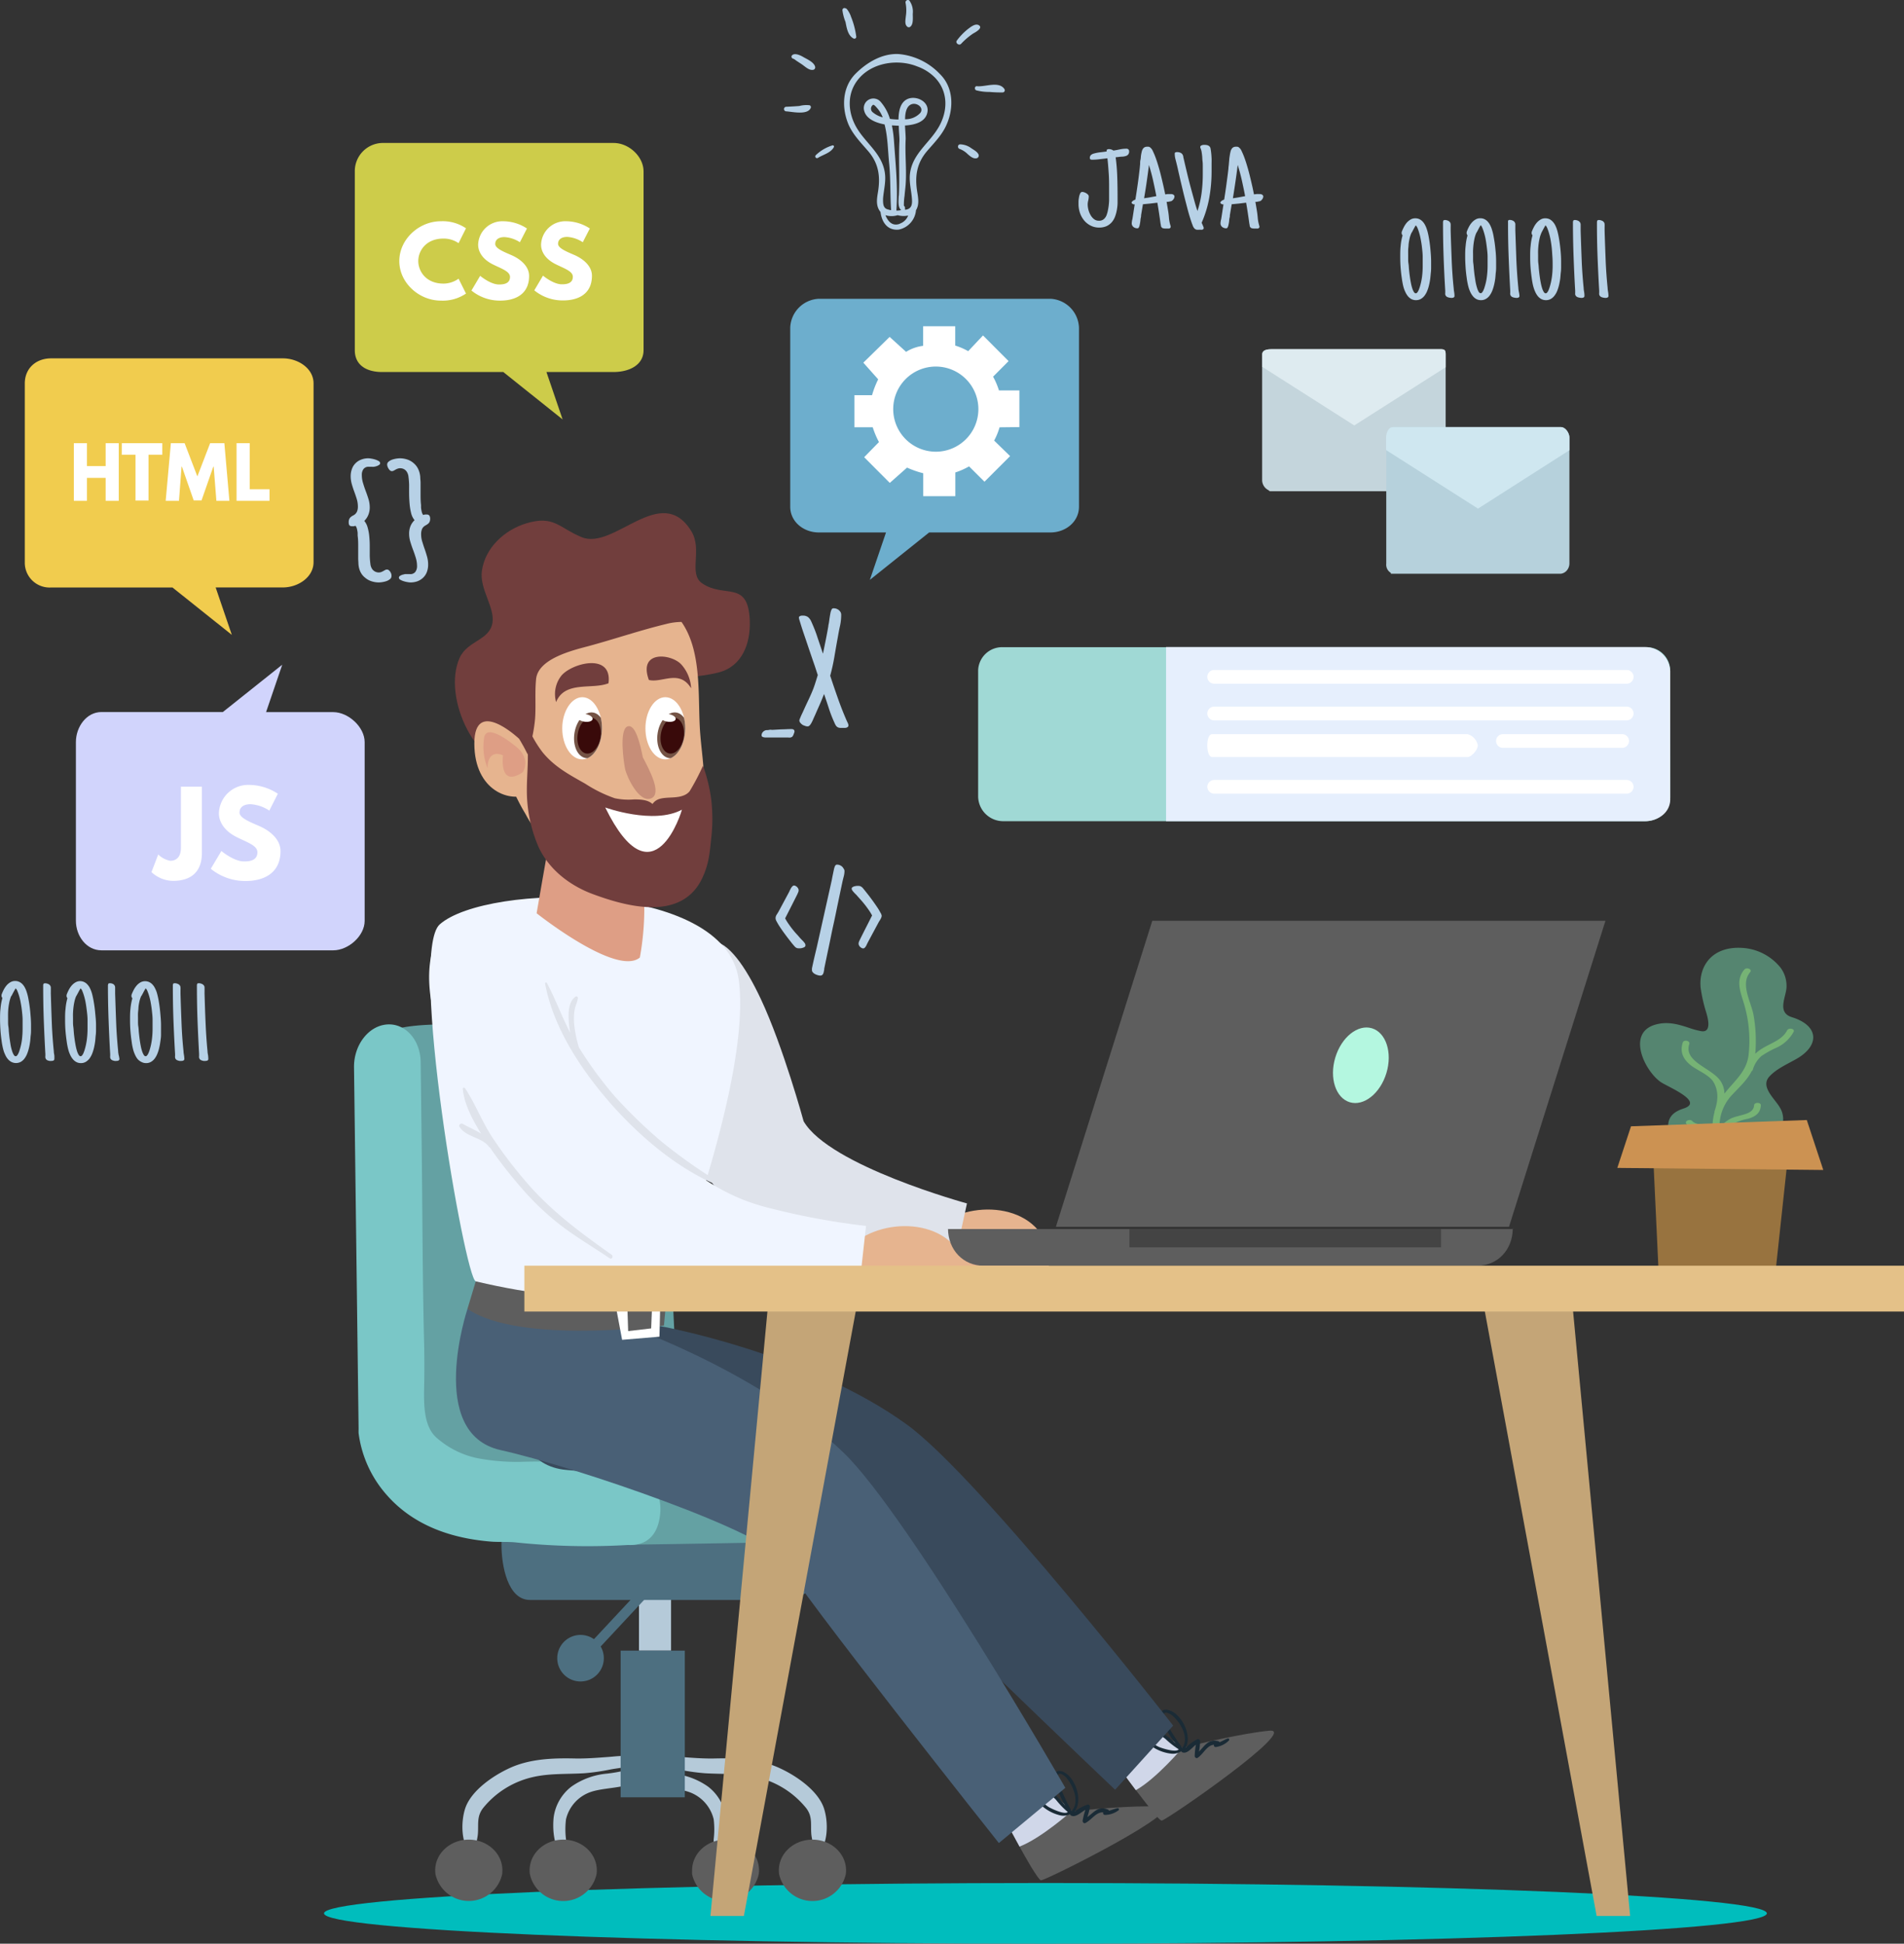 <svg id="OBJECTS" xmlns="http://www.w3.org/2000/svg" xmlns:xlink="http://www.w3.org/1999/xlink" viewBox="0 0 415.41 424.15"><rect x="0" y="0" width="415.41" height="424.15" fill="#333333" stroke="none"/><defs><style>.cls-1{fill:none;}.cls-2{fill:#00bdbd;}.cls-3{fill:#5e5e5e;}.cls-4{fill:#d0d7e9;}.cls-5{fill:#1a2b36;}.cls-6{fill:#b5cad9;}.cls-7{fill:#4d6f80;}.cls-8{fill:#64a1a3;}.cls-9{fill:#7ac7c7;}.cls-10{fill:#e6b48f;}.cls-11{fill:#dfe3eb;}.cls-12{fill:#394a5c;}.cls-13{fill:#496076;}.cls-14{fill:#f0f5ff;}.cls-15{fill:#de9e85;}.cls-16{fill:#fff;}.cls-17{fill:#713e3d;}.cls-18{clip-path:url(#clip-path);}.cls-19{fill:#745345;}.cls-20{fill:#390a0a;}.cls-21{clip-path:url(#clip-path-2);}.cls-22{fill:#c78e78;}.cls-23{fill:#558570;}.cls-24{fill:#76b375;}.cls-25{fill:#98733f;}.cls-26{fill:#cc9252;}.cls-27{fill:#b4f7e0;}.cls-28{fill:#444;}.cls-29{fill:#c4a577;}.cls-30{fill:#e4c188;}.cls-31{fill:#a0d9d5;}.cls-32{fill:#e6effd;}.cls-33{fill:#c4d5dc;}.cls-34{fill:#deebf0;}.cls-35{fill:#b6d1dc;}.cls-36{fill:#cfe7f0;}.cls-37{fill:#b7d1e6;}.cls-38{fill:#6daecd;}.cls-39{fill:#f1cc4e;}.cls-40{fill:#cdcc4a;}.cls-41{fill:#d1d4fc;}</style><clipPath id="clip-path" transform="translate(-47.95 -25.86)"><path class="cls-1" d="M179.29,184.8c0,3.74-1.94,6.77-4.33,6.77s-4.34-3-4.34-6.77S172.56,178,175,178,179.29,181.07,179.29,184.8Z"/></clipPath><clipPath id="clip-path-2" transform="translate(-47.95 -25.86)"><path class="cls-1" d="M197.45,184.8c0,3.74-1.95,6.77-4.34,6.77s-4.34-3-4.34-6.77,1.94-6.76,4.34-6.76S197.45,181.07,197.45,184.8Z"/></clipPath></defs><path class="cls-2" d="M433.44,443.39c0,3.66-70.47,6.62-157.4,6.62s-157.4-3-157.4-6.62,70.47-6.62,157.4-6.62S433.44,439.73,433.44,443.39Z" transform="translate(-47.95 -25.86)"/><path class="cls-3" d="M301.42,423.15c1.13-.16,30.26-20.28,23.46-19.62-.74.08-1.55.17-2.4.29-6.92,1-16.55,3.45-16.55,3.45l-6-4.28-5.49-3.91-.93-.69-6.31,6.33s2.48,3.49,5.32,7.38c1,1.43,2.18,3,3.24,4.37s2.21,2.91,3.13,4C300.16,422.12,301.14,423.19,301.42,423.15Z" transform="translate(-47.95 -25.86)"/><path class="cls-4" d="M295.76,416.51c4.49-2.51,10.17-9.24,10.17-9.24l-6-4.28-5.42-3.84c-3,2.35-6.49,5.12-7.16,5.71,0,0,2.41,3.43,5.24,7.31C293.59,413.61,294.69,415.1,295.76,416.51Z" transform="translate(-47.95 -25.86)"/><path class="cls-5" d="M303.56,408.55a3.24,3.24,0,0,0,2.17-.58.2.2,0,0,0,.1.24c1.08.53,2.11-.91,3.05-1.64a14.82,14.82,0,0,0-.27,2.49c0,.3.37.59.66.38,1.28-.89,2-2.71,3.53-2.85a.4.4,0,0,0,.4.51,4.94,4.94,0,0,0,2.86-1.42c.19-.18,0-.55-.26-.45-.62.22-1.17.59-1.78.82a.39.39,0,0,0-.27-.23c-2.24-.51-2.93,1-4.21,2.27a12.62,12.62,0,0,0,.24-2.29.45.45,0,0,0-.55-.43,10.34,10.34,0,0,0-2.64,1.94c1.59-2.64-.82-7.45-3.59-8.25-1.75-.51-2.05.71-1.54,2.16a20.16,20.16,0,0,0,3,5.11,15,15,0,0,0-3.07-2.39,8.61,8.61,0,0,0-2.67-.77c-1.08-.11-2.55.35-1.6,1.68A9.1,9.1,0,0,0,303.56,408.55Zm2.37-1.28a44.8,44.8,0,0,1-3.29-5,5.69,5.69,0,0,1-.78-1.83c-.26-1.49,1.39-.68,2-.1C305.61,401.91,307.41,405,305.93,407.27Zm-7.47-1.85c-.38-.39-1.64-1.66-.31-1.62a6.71,6.71,0,0,1,4.09,1.54,18.64,18.64,0,0,0,2.88,2.25c-.58.84-4.07-.38-4.35-.53A8.58,8.58,0,0,1,298.46,405.42Z" transform="translate(-47.95 -25.86)"/><rect class="cls-6" x="139.41" y="346.2" width="7" height="14"/><path class="cls-7" d="M229.36,363c0,4.46-4.72,12-9.6,12H163.57c-4.88,0-6.21-7.56-6.21-12v-.33c0-4.46,1.33-7.65,6.21-7.65h56.19c4.88,0,9.6,3.19,9.6,7.65Z" transform="translate(-47.95 -25.86)"/><path class="cls-6" d="M190.17,409.76c1.81-1.07,4.17-.66,6.17-.51,2.54.19,5.07.4,7.61.34,4.72-.1,9.64.08,14,2.06,3.58,1.62,8.41,4.86,9.75,8.76,1,3,1,7.82-1.36,10.27-.4.43-1,0-.92-.53.22-1.18-.36-2.85-.46-4.06-.18-2.17.32-3.85-1.18-5.74a19.5,19.5,0,0,0-10.54-6.63c-3.76-.93-7.7-.67-11.54-.91A47.76,47.76,0,0,1,196,412c-1.91-.36-4.14-.44-5.81-1.49A.43.43,0,0,1,190.17,409.76Z" transform="translate(-47.95 -25.86)"/><path class="cls-6" d="M187,409.76c-1.81-1.07-4.17-.66-6.17-.51-2.54.19-5.07.4-7.61.34-4.71-.1-9.64.08-14,2.06-3.57,1.62-8.4,4.86-9.75,8.76-1,3-1,7.82,1.36,10.27a.55.55,0,0,0,.92-.53c-.21-1.18.36-2.85.46-4.06.18-2.17-.31-3.85,1.19-5.74a19.47,19.47,0,0,1,10.53-6.63c3.77-.93,7.7-.67,11.55-.91a48.36,48.36,0,0,0,5.72-.83c1.9-.36,4.13-.44,5.8-1.49A.43.43,0,0,0,187,409.76Z" transform="translate(-47.95 -25.86)"/><path class="cls-6" d="M168.74,422.47a10.17,10.17,0,0,1,3.88-6.74,15.92,15.92,0,0,1,7.74-2.83,34.82,34.82,0,0,0,4.06-.71,39.25,39.25,0,0,1,4.05-1.23.89.89,0,0,1,1,1.29c-2.27,4.14-8.64,3.35-12.51,4.61a8.33,8.33,0,0,0-5.52,6,17.74,17.74,0,0,0,0,4.37c0,1.18.34,2.27-.2,3.34a.51.51,0,0,1-.86,0C168.73,428.4,168.49,425.05,168.74,422.47Z" transform="translate(-47.95 -25.86)"/><path class="cls-6" d="M206.31,422.47a10.13,10.13,0,0,0-3.88-6.74,15.89,15.89,0,0,0-7.73-2.83,34.62,34.62,0,0,1-4.07-.71,38.52,38.52,0,0,0-4-1.23.89.89,0,0,0-1,1.29c2.27,4.14,8.63,3.35,12.51,4.61a8.37,8.37,0,0,1,5.52,6,18.25,18.25,0,0,1,0,4.37c0,1.18-.35,2.27.2,3.34a.5.5,0,0,0,.85,0C206.32,428.4,206.56,425.05,206.31,422.47Z" transform="translate(-47.95 -25.86)"/><path class="cls-3" d="M178.16,434a5.93,5.93,0,0,1-.06.84,7.44,7.44,0,0,1-14.54,0,5.93,5.93,0,0,1-.06-.84c0-3.7,3.28-6.7,7.33-6.7S178.16,430.27,178.16,434Z" transform="translate(-47.95 -25.86)"/><path class="cls-3" d="M157.56,434a7.89,7.89,0,0,1-.05.84,7.45,7.45,0,0,1-14.55,0,7.91,7.91,0,0,1-.06-.84c0-3.7,3.29-6.7,7.33-6.7S157.56,430.27,157.56,434Z" transform="translate(-47.95 -25.86)"/><path class="cls-3" d="M213.55,434a5.93,5.93,0,0,1-.06.84,7.44,7.44,0,0,1-14.54,0,7.89,7.89,0,0,1,0-.84c0-3.7,3.28-6.7,7.32-6.7S213.55,430.27,213.55,434Z" transform="translate(-47.95 -25.86)"/><path class="cls-3" d="M217.88,434a5.93,5.93,0,0,0,.06.84,7.44,7.44,0,0,0,14.54,0,5.93,5.93,0,0,0,.06-.84c0-3.7-3.29-6.7-7.33-6.7S217.88,430.27,217.88,434Z" transform="translate(-47.95 -25.86)"/><rect class="cls-7" x="135.41" y="360.2" width="14" height="32"/><path class="cls-8" d="M250.44,347.42c-2.58-2.5-6.31-3.38-11.48-4-5.89-.7-3.13-1.13-15.24-1.27-7.55-.09-25.25-1-27.63-9.87-.8-3-.47-6.6-.66-9.65q-.26-4.17-.46-8.36c-.25-5.12-.49-10.24-.81-15.35-.58-9.38-1.09-18.76-1.67-28.14-.12-1.85-.34-3.72-.34-5.57A14,14,0,0,0,180,252c-14.48-1.77-45.37-4.85-48.27,0,0,0,7,80.17,8.77,86.53s26,11.88,28.77,13c1.84.73,3.51.83,11.73.8,4.86,5.49-10.39,9.73,0,10.59,2.4.21,60.29-1,61.83-.93,5.32.32,9.91-3.27,10.25-8A8.32,8.32,0,0,0,250.44,347.42Z" transform="translate(-47.95 -25.86)"/><path class="cls-9" d="M155,362.26c-9.85-.81-17.46-4.22-22.68-10.18a25.19,25.19,0,0,1-6.13-13.46,8.49,8.49,0,0,1,0-.88l-1-78.95c-.07-4.86,3.14-9.05,7.16-9.37s7.32,3.35,7.38,8.2q.14,10.9.26,21.81c.14,13,.16,26.06.48,39.06.07,2.77.08,5.52.05,8.29-.06,4.46-.52,10.26,2.89,13a19.42,19.42,0,0,0,8.88,4.32,46.94,46.94,0,0,0,8.94.77,152.88,152.88,0,0,1,20.38.7c3.89.51,6.67,1.33,8.56,3.82A9.83,9.83,0,0,1,192,356c-.38,4.86-3,7.22-7,7a149.76,149.76,0,0,1-24.37-.54C158.68,362.25,156.78,362.41,155,362.26Z" transform="translate(-47.95 -25.86)"/><path class="cls-7" d="M176.49,387.3a1.16,1.16,0,0,1-.73-.24,1,1,0,0,1-.13-1.46l11.1-11.91a1.19,1.19,0,0,1,1.59-.11,1,1,0,0,1,.12,1.45l-11.1,11.91A1.16,1.16,0,0,1,176.49,387.3Z" transform="translate(-47.95 -25.86)"/><path class="cls-7" d="M179.69,387.71a5.08,5.08,0,1,1-5.08-5.08A5.08,5.08,0,0,1,179.69,387.71Z" transform="translate(-47.95 -25.86)"/><path class="cls-10" d="M276.3,297.47c-3.85-10.08-19.65-9.57-25.51-2.27L243.54,300c5.42,4.36,18,2,24.79,3C273,303.74,279.23,305.16,276.3,297.47Z" transform="translate(-47.95 -25.86)"/><path class="cls-11" d="M193.86,250.37s-3.4,60.09,62.36,50.48l2.7-12.38s-30-8.19-35.64-17.93c0,0-4.43-16.24-9.33-26.67C207.18,229.47,198.83,222.38,193.86,250.37Z" transform="translate(-47.95 -25.86)"/><path class="cls-12" d="M160.12,317.14s-5.18,28.17,11.47,29.49S232.12,356.4,236,362s55.24,54.42,55.24,54.42l12.67-14s-42.1-54-58-65.62c-21.75-15.84-54.28-21.63-54.28-21.63Z" transform="translate(-47.95 -25.86)"/><path class="cls-3" d="M275.07,436.18c1.14,0,32.79-15.85,26-16.15-.75,0-1.56,0-2.42,0-7,0-16.87,1.1-16.87,1.1L276.37,416l-4.89-4.64-.83-.81-7.13,5.38s2,3.81,4.24,8.06c.83,1.56,1.74,3.23,2.59,4.77s1.8,3.2,2.54,4.44C274,435,274.79,436.18,275.07,436.18Z" transform="translate(-47.95 -25.86)"/><path class="cls-4" d="M270.39,428.82c4.81-1.86,11.36-7.73,11.36-7.73L276.37,416l-4.83-4.56c-3.28,1.91-7.15,4.17-7.89,4.66,0,0,1.9,3.72,4.17,8C268.65,425.64,269.53,427.27,270.39,428.82Z" transform="translate(-47.95 -25.86)"/><path class="cls-5" d="M279.23,422a3.18,3.18,0,0,0,2.22-.28.22.22,0,0,0,.07.26c1,.67,2.22-.6,3.25-1.2a15.62,15.62,0,0,0-.62,2.42c0,.31.29.64.6.48,1.4-.71,2.32-2.42,3.9-2.33a.4.4,0,0,0,.33.56,5,5,0,0,0,3-1,.27.27,0,0,0-.2-.48c-.64.13-1.24.41-1.88.56a.39.39,0,0,0-.23-.26c-2.15-.83-3,.6-4.49,1.65a12.14,12.14,0,0,0,.56-2.23.45.45,0,0,0-.49-.5,10.09,10.09,0,0,0-2.88,1.56c1.94-2.41.23-7.5-2.41-8.68-1.66-.74-2.12.41-1.82,1.92a20.11,20.11,0,0,0,2.24,5.49,14.12,14.12,0,0,0-2.71-2.8,8.54,8.54,0,0,0-2.54-1.14c-1.05-.25-2.57,0-1.82,1.44A9.15,9.15,0,0,0,279.23,422Zm2.52-.94a44.18,44.18,0,0,1-2.56-5.44,5.88,5.88,0,0,1-.51-1.92c-.05-1.52,1.47-.47,2,.18C282.19,415.74,283.53,419.06,281.75,421.09Zm-7.14-2.88c-.31-.43-1.39-1.86-.08-1.64a6.76,6.76,0,0,1,3.84,2.1,18.6,18.6,0,0,0,2.54,2.63c-.7.74-4-.95-4.25-1.14A9,9,0,0,1,274.61,418.21Z" transform="translate(-47.95 -25.86)"/><path class="cls-13" d="M149.94,311.5s-9.06,27.18,7.24,30.8,58.58,18.12,61.6,24.16,47.1,61.59,47.1,61.59L280.38,416s-34.15-59.35-48.31-73.07c-19.33-18.72-50.73-29-50.73-29Z" transform="translate(-47.95 -25.86)"/><path class="cls-3" d="M151.75,305.47s32.61,4.83,41.67,3l-.61,6.64s-31.4,4.23-42.87-3.63Z" transform="translate(-47.95 -25.86)"/><path class="cls-14" d="M151.75,305.47c-2.35-.56-14.75-71.82-7.85-77.9,10.27-9.06,62.2-9.67,65.22,12.07,3,21.54-15.7,68.85-15.7,68.85S177.11,311.51,151.75,305.47Z" transform="translate(-47.95 -25.86)"/><path class="cls-10" d="M258.18,301.09c-3.84-10.07-19.65-9.57-25.51-2.27l-7.25,4.83c5.42,4.37,18,2,24.79,3C254.92,307.36,261.12,308.78,258.18,301.09Z" transform="translate(-47.95 -25.86)"/><path class="cls-14" d="M152.21,226.55c13.28.36,14,17.92,23.69,30.6,18.08,23.73,29.93,29.59,38.65,32a157.51,157.51,0,0,0,22.35,4.23l-1.81,16.3s-42.88,1.21-63.41-16.3c-9.5-8.11-17-18.88-22.67-29.92-4.53-8.82-9.62-21.08-6.44-31.2a6.92,6.92,0,0,1,4.54-5A15.32,15.32,0,0,1,152.21,226.55Z" transform="translate(-47.95 -25.86)"/><path class="cls-15" d="M168.71,204.62c-.46,1.81-3.68,20.53-3.68,20.53s17.46,13.89,22.52,9.66a59.92,59.92,0,0,0,.92-13.28c-.47-6-.92-13.89-.92-13.89Z" transform="translate(-47.95 -25.86)"/><polygon class="cls-16" points="133.93 282.79 135.73 292.37 143.88 291.69 144.11 282.18 133.93 282.79"/><polygon class="cls-3" points="136.86 284.67 137.05 290.47 142.07 289.88 142.29 284.44 136.86 284.67"/><path class="cls-17" d="M201.12,153.14c-3.06-2.12.19-7.31-2.37-11.42-6.62-10.64-16.8,4.3-23.9,1.36-5-2.06-6-4.85-12.13-3-4.66,1.43-8.9,5.26-9.63,10.32-.58,3.94,2.81,7.91,2.31,11.31-.59,3.92-5.46,3.91-7.17,7.71-3.86,8.56,3.6,24.91,13.94,24.45l20.38-16.76c8-4.55,14.22-2.48,22.19-4.51,5.16-1.32,7-6.39,6.79-11.36C211.17,152.31,206,156.52,201.12,153.14Z" transform="translate(-47.95 -25.86)"/><path class="cls-10" d="M196.64,161.58a13.48,13.48,0,0,0-3.31.44c-5.72,1.38-11.34,3.31-17,4.84-3.34.9-11,2.69-11.42,7.22-.29,2.92,0,5.84-.23,8.75a33,33,0,0,1-5.11,14.74c.9,2,1.87,4,3,5.86a35.42,35.42,0,0,0,3.94,5.87,29.91,29.91,0,0,0,11,7.91c5,2.06,11.27,2.45,15.73-1,4.1-3.13,6.2-9.6,7.63-14.54,1.36-4.7.29-10.28-.1-15.19C200.06,178.79,201.39,168.37,196.64,161.58Z" transform="translate(-47.95 -25.86)"/><path class="cls-16" d="M170.62,184.8c0,3.74,1.94,6.77,4.34,6.77s4.33-3,4.33-6.77S177.35,178,175,178,170.62,181.07,170.62,184.8Z" transform="translate(-47.95 -25.86)"/><g class="cls-18"><path class="cls-19" d="M173.29,185.79c-.44,2.75.66,5.21,2.46,5.5s3.62-1.7,4.06-4.44-.65-5.21-2.46-5.5S173.74,183.05,173.29,185.79Z" transform="translate(-47.95 -25.86)"/><path class="cls-20" d="M174,186c-.35,2.15.48,4.07,1.85,4.29s2.76-1.34,3.11-3.49-.48-4.07-1.85-4.29S174.34,183.82,174,186Z" transform="translate(-47.95 -25.86)"/><path class="cls-16" d="M173.87,182.24c-.08.46.62.95,1.55,1.1s1.75-.1,1.82-.56-.62-.94-1.55-1.09S173.94,181.78,173.87,182.24Z" transform="translate(-47.95 -25.86)"/></g><path class="cls-16" d="M188.77,184.8c0,3.74,1.94,6.77,4.34,6.77s4.34-3,4.34-6.77S195.5,178,193.11,178,188.77,181.07,188.77,184.8Z" transform="translate(-47.95 -25.86)"/><g class="cls-21"><path class="cls-19" d="M191.44,185.79c-.44,2.75.66,5.21,2.46,5.5s3.62-1.7,4.06-4.44-.65-5.21-2.45-5.5S191.89,183.05,191.44,185.79Z" transform="translate(-47.95 -25.86)"/><path class="cls-20" d="M192.14,186c-.35,2.15.48,4.07,1.86,4.29s2.75-1.34,3.1-3.49-.48-4.07-1.85-4.29S192.49,183.82,192.14,186Z" transform="translate(-47.95 -25.86)"/><path class="cls-16" d="M192,182.24c-.08.46.62.95,1.55,1.1s1.75-.1,1.82-.56-.62-.94-1.55-1.09S192.09,181.78,192,182.24Z" transform="translate(-47.95 -25.86)"/></g><path class="cls-10" d="M161.21,187.08s-9.8-9.28-9.77,1.08,7.94,13,12,10.88S161.21,187.08,161.21,187.08Z" transform="translate(-47.95 -25.86)"/><path class="cls-15" d="M160.94,189.13s-6.57-5.76-7.34-2.45a12.61,12.61,0,0,0,.73,6.83s-.24-4.25,3.37-2.83c0,0-1,7.21,4.27,3.72C162,194.4,163.79,191.77,160.94,189.13Z" transform="translate(-47.95 -25.86)"/><path class="cls-22" d="M188.2,191.12c-.58-2.89-1.62-7.37-3.34-6.74-1.88.68-.82,7.87-.53,9.27.37,1.74,3.08,7.57,5.75,6.4C192.38,199,189.68,193.92,188.2,191.12Z" transform="translate(-47.95 -25.86)"/><path class="cls-17" d="M170.23,173.57a6.48,6.48,0,0,0-.95,5.5c1.91-4.73,7.91-2.67,11.43-4.11C181.61,168,172.14,170.71,170.23,173.57Z" transform="translate(-47.95 -25.86)"/><path class="cls-17" d="M196.66,170.93a8.44,8.44,0,0,1,2.08,5.13c-2.57-4.21-6.34-1.1-9.22-1.82C187.1,167.63,194.57,168.51,196.66,170.93Z" transform="translate(-47.95 -25.86)"/><path class="cls-11" d="M203.86,283.25a115.31,115.31,0,0,1-11.6-8.29,105,105,0,0,1-10.3-10,84,84,0,0,1-7.71-10.54,28.3,28.3,0,0,1-1-4.78,12.35,12.35,0,0,1,.07-3.38c.14-.92.62-1.71.72-2.64a.34.34,0,0,0-.5-.29c-1.82,1.24-1.61,4.4-1.42,6.31.06.54.14,1.07.25,1.6-1.88-3.55-3.2-7.36-5.12-10.89-.11-.21-.41-.06-.37.16,1.73,9.27,7.36,18,13.38,25.09,6.19,7.27,14.41,14.51,23.19,18.45A.44.44,0,0,0,203.86,283.25Z" transform="translate(-47.95 -25.86)"/><path class="cls-11" d="M181.39,299.67c-6.83-4.85-13.29-9.6-18.74-16a95.92,95.92,0,0,1-7.3-9.63c-2.24-3.42-3.7-7.31-5.93-10.7-.14-.21-.54-.15-.51.13.34,3.4,2.17,6.8,4,9.77-1.27-.81-2.71-1.39-4-2.13-.42-.23-1,.25-.68.68,1.49,2.28,4.76,2.17,6.38,4.29a.48.48,0,0,0,.22.16,92.86,92.86,0,0,0,6.21,8.06,59.37,59.37,0,0,0,9.06,8.8c3.47,2.68,7.26,4.9,10.89,7.35C181.42,300.77,181.85,300,181.39,299.67Z" transform="translate(-47.95 -25.86)"/><path class="cls-17" d="M203.16,200.63a34.77,34.77,0,0,0-1.83-7.68,50.84,50.84,0,0,1-2.91,5.56c-.95,1.21-2.77,1.33-4.16,1.39-1.79.09-3.08.17-3.95,1.41-1-.92-2.58-1-4-1a14.34,14.34,0,0,1-4.24-.26,29.5,29.5,0,0,1-6.4-3.15c-3.51-2-6.63-3.61-9.29-6.81a24.86,24.86,0,0,1-4.88-11.51c-.12-.63-1.08-.47-1.07.15a18.51,18.51,0,0,0,2.47,8.75c.49,3.48,0,7.2,0,10.63a30.88,30.88,0,0,0,2.56,12.6c2.3,4.95,6.88,8.42,11.78,10.24,7.4,2.75,19.55,6.12,24-3.63,1.38-3,1.56-5.36,1.89-8.62A36.63,36.63,0,0,0,203.16,200.63Z" transform="translate(-47.95 -25.86)"/><path class="cls-16" d="M180,202.07s10.52,3.82,16.73.48C196.77,202.55,190.56,223.58,180,202.07Z" transform="translate(-47.95 -25.86)"/><path class="cls-23" d="M415.24,267.77c-2.77.89-3.54,2.41-3.3,4.61.44,4,7.08,6.33,10.87,4a.63.63,0,0,0,.47.26c4.22.6,9.66-.27,12.24-3.14a4.76,4.76,0,0,0,.73-6c-1.1-1.91-4.28-4.49-2.28-6.7,1.52-1.68,3.82-2.67,5.93-3.87,5.06-2.87,5-7.24-1-9.1-3.48-1.09-1.05-4.72-1.17-6.86a6.63,6.63,0,0,0-1.27-3.9,11.57,11.57,0,0,0-7.71-4.3c-7-.76-10.19,3.68-9.77,8.54a32.9,32.9,0,0,0,1.25,5.55c.14.55,1.46,4.54-1.21,4a17.38,17.38,0,0,1-2.38-.64c-2.44-.82-4.76-1.51-7.4-.8-6.56,1.76-2.42,10.2,1.07,12.58C411.94,263.09,419.88,266.28,415.24,267.77Z" transform="translate(-47.95 -25.86)"/><path class="cls-24" d="M417.19,270.52c.85.92,3,.66,4.14,1.4a3,3,0,0,1,.27.23,11.64,11.64,0,0,1,.41-3.56.41.41,0,0,1,0-.19c.74-2.16,1-4.3-.2-6.4-.81-1.38-3-2.34-4.48-3.32-2.13-1.46-2.93-3.2-2.24-5.31.22-.71,1.66-.41,1.43.3-1.24,3.78,4.38,5.09,6.57,7.76a5.05,5.05,0,0,1,1.09,3.08c2.11-2.72,4.79-4.72,5.26-8.34a28.16,28.16,0,0,0-1.13-11.73c-.73-2.38-1.65-4.79.21-7,.52-.61,1.8-.05,1.28.56-2.25,2.66.27,6.58.75,9.46a32.18,32.18,0,0,1,.36,8.36,8,8,0,0,1,1.17-.94c2.16-1.42,4.65-2,5.77-4.16.34-.67,1.77-.38,1.43.3a8.08,8.08,0,0,1-3.77,3.48,20.66,20.66,0,0,0-3.27,1.82,6.28,6.28,0,0,0-1.87,3,.49.49,0,0,1-.25.28c-.91,1.87-2.7,3.52-4.18,5.09a10,10,0,0,0-2.83,7.34,7.19,7.19,0,0,1,2.31-2c1.87-1,5.08-.79,5.23-2.95,0-.73,1.53-.73,1.48,0-.1,1.51-.93,2.37-2.78,2.91a12,12,0,0,0-3.45,1.2,5.61,5.61,0,0,0-2.45,3.55.57.57,0,0,1-.1.19l.12.79c.12.72-1.36.71-1.48,0,0-.14,0-.28-.06-.42a.47.47,0,0,1-.41-.37,2.75,2.75,0,0,0-2.26-2.51c-1.36-.36-2.46-.33-3.36-1.3C415.36,270.49,416.65,269.93,417.19,270.52Z" transform="translate(-47.95 -25.86)"/><polygon class="cls-25" points="387.49 276.5 390.48 248.71 360.52 248.71 361.82 276.5 387.49 276.5"/><polygon class="cls-26" points="352.86 254.86 355.85 245.78 394.2 244.41 397.8 255.31 352.86 254.86"/><polygon class="cls-3" points="251.4 200.94 230.37 267.71 329.23 267.71 350.27 200.94 251.4 200.94"/><path class="cls-27" d="M350.44,260c-1.34,4.46-4.93,7.32-8,6.39s-4.5-5.29-3.16-9.75,4.93-7.32,8-6.39S351.78,255.57,350.44,260Z" transform="translate(-47.95 -25.86)"/><path class="cls-3" d="M378,293.91c0,4.78-3.43,8.15-7.68,8.15H262.46c-4.25,0-7.68-3.37-7.68-8.15,0-.12,0,.15,0,.15H377.93S378,293.79,378,293.91Z" transform="translate(-47.95 -25.86)"/><rect class="cls-28" x="246.41" y="268.2" width="68" height="4"/><polygon class="cls-29" points="162.3 418.1 187.12 283.92 167.65 283.92 155 418.1 162.3 418.1"/><polygon class="cls-29" points="348.35 418.1 323.54 283.92 343 283.92 355.66 418.1 348.35 418.1"/><rect class="cls-30" x="114.41" y="276.2" width="301" height="10"/><path class="cls-31" d="M412.36,199.75a5.37,5.37,0,0,1-5.34,5.31H266.82a5.47,5.47,0,0,1-5.46-5.31V172.09a5.24,5.24,0,0,1,5.46-5H407a5.13,5.13,0,0,1,5.34,5Z" transform="translate(-47.95 -25.86)"/><path class="cls-32" d="M412.36,172.35v27.93c0,2.91-2.65,4.78-5.56,4.78H302.36v-38H406.8A5.54,5.54,0,0,1,412.36,172.35Z" transform="translate(-47.95 -25.86)"/><path class="cls-16" d="M404.36,173.56a1.5,1.5,0,0,1-1.5,1.5h-90a1.5,1.5,0,0,1-1.5-1.5h0a1.5,1.5,0,0,1,1.5-1.5h90a1.5,1.5,0,0,1,1.5,1.5Z" transform="translate(-47.95 -25.86)"/><path class="cls-16" d="M404.36,181.56a1.5,1.5,0,0,1-1.5,1.5h-90a1.5,1.5,0,0,1-1.5-1.5h0a1.5,1.5,0,0,1,1.5-1.5h90a1.5,1.5,0,0,1,1.5,1.5Z" transform="translate(-47.95 -25.86)"/><path class="cls-16" d="M404.36,197.56a1.53,1.53,0,0,1-1.55,1.5h-89.9a1.53,1.53,0,0,1-1.55-1.5h0a1.52,1.52,0,0,1,1.55-1.5h89.9a1.52,1.52,0,0,1,1.55,1.5Z" transform="translate(-47.95 -25.86)"/><path class="cls-16" d="M370.36,188.6c0,.86-1.37,2.46-2.22,2.46H312.43c-.85,0-1.07-1.6-1.07-2.46v-.17c0-.85.22-2.37,1.07-2.37h55.71a3.15,3.15,0,0,1,2.22,2.37Z" transform="translate(-47.95 -25.86)"/><path class="cls-16" d="M403.36,187.56a1.5,1.5,0,0,1-1.5,1.5h-26a1.5,1.5,0,0,1-1.5-1.5h0a1.5,1.5,0,0,1,1.5-1.5h26a1.5,1.5,0,0,1,1.5,1.5Z" transform="translate(-47.95 -25.86)"/><path class="cls-33" d="M363.36,103.2v27.51c0,.45.12,1.13-.16,1.45s-.53.9-1.07.9H325l-.36-.27a2.47,2.47,0,0,1-1.32-2.08V103.2c0-1,1.13-1.14,2.13-1.14h36.64C363.12,102.06,363.36,102.2,363.36,103.2Z" transform="translate(-47.95 -25.86)"/><path class="cls-34" d="M363.36,103.2V106L343.42,118.7l-20.06-12.78V103.2c0-1,1.13-1.14,2.13-1.14h36.64C363.12,102.06,363.36,102.2,363.36,103.2Z" transform="translate(-47.95 -25.86)"/><path class="cls-35" d="M390.36,121.35v27.51a2.37,2.37,0,0,1-.48,1.38,2.06,2.06,0,0,1-1.39.82H351.4l0-.19a2.07,2.07,0,0,1-1-2V121.35c0-1,.5-2.29,1.49-2.29h36.64C389.49,119.06,390.36,120.35,390.36,121.35Z" transform="translate(-47.95 -25.86)"/><path class="cls-36" d="M390.36,121.35v2.76l-19.94,12.74-20.06-12.78v-2.72c0-1,.49-2.29,1.49-2.29h36.64C389.49,119.06,390.36,120.35,390.36,121.35Z" transform="translate(-47.95 -25.86)"/><path class="cls-37" d="M294.3,58.87a1,1,0,0,1-.22.72,1.09,1.09,0,0,1-.56.33,2.86,2.86,0,0,1-.73.12,5.63,5.63,0,0,0-.75.07l-.68.07a41.33,41.33,0,0,1,.35,4.29c.05,1.43.07,2.88.07,4.34,0,.45,0,.93,0,1.44a10.76,10.76,0,0,1-.17,1.5,8.14,8.14,0,0,1-.4,1.43,4,4,0,0,1-.72,1.2,3.48,3.48,0,0,1-1.12.83,3.9,3.9,0,0,1-1.6.31,4,4,0,0,1-1.91-.45,4.45,4.45,0,0,1-1.42-1.16,5.24,5.24,0,0,1-.88-1.63,6,6,0,0,1-.3-1.87c0-.13,0-.34,0-.63a7,7,0,0,1,.11-.89,3,3,0,0,1,.25-.81.5.5,0,0,1,.46-.34,1.22,1.22,0,0,1,.41.08,1.92,1.92,0,0,1,.46.21,1.47,1.47,0,0,1,.38.31.53.53,0,0,1,.16.37,3.82,3.82,0,0,1-.11.9,3.37,3.37,0,0,0-.12.9,4.81,4.81,0,0,0,.61,2.25,2.93,2.93,0,0,0,.76.91,1.69,1.69,0,0,0,1.08.36,1.56,1.56,0,0,0,1.31-.6,2.24,2.24,0,0,0,.36-.62c.08-.24.16-.48.22-.72a13.07,13.07,0,0,0,.33-2.49c0-.83,0-1.68,0-2.54,0-1.11,0-2.22-.08-3.33s-.15-2.22-.29-3.33l-1.69.2a11.89,11.89,0,0,1-1.69.11.62.62,0,0,1-.33-.08.36.36,0,0,1-.12-.31.8.8,0,0,1,.26-.65,1.67,1.67,0,0,1,.67-.32,8.73,8.73,0,0,1,1.37-.26c.46-.05.92-.11,1.37-.18v-.19a.25.25,0,0,1,.16-.26.88.88,0,0,1,.33-.06,1.81,1.81,0,0,1,.51.08,1.5,1.5,0,0,1,.47.24c.47-.07.94-.16,1.4-.26a6.9,6.9,0,0,1,1.44-.15.61.61,0,0,1,.43.15A.56.56,0,0,1,294.3,58.87Z" transform="translate(-47.95 -25.86)"/><path class="cls-37" d="M304.19,68.76a1,1,0,0,1-.18.53,1.39,1.39,0,0,1-.42.42.83.83,0,0,1-.21.07l-.32.07-.33.06-.25,0,.3,1.8a16.06,16.06,0,0,1,.21,1.68,8.07,8.07,0,0,0,.32,1.67,1.21,1.21,0,0,1,.05.14.33.33,0,0,1,0,.15.3.3,0,0,1-.1.25.67.67,0,0,1-.22.13l-.29,0h-.45a2.3,2.3,0,0,1-.6-.06.6.6,0,0,1-.32-.21.78.78,0,0,1-.15-.37c0-.15-.06-.33-.09-.55-.2-1.48-.43-3-.68-4.45l-1.57.19-1.58.15-.4,2.39c0,.14,0,.34-.07.59s-.06.51-.1.77-.08.51-.13.74a1.72,1.72,0,0,1-.16.5.69.69,0,0,1-.13.2.37.37,0,0,1-.24.06,1.19,1.19,0,0,1-.45-.08,1.22,1.22,0,0,1-.39-.21,1.1,1.1,0,0,1-.27-.34.89.89,0,0,1-.1-.44,2.61,2.61,0,0,1,.05-.48c0-.16.07-.33.1-.49.09-.53.17-1.07.25-1.6s.16-1.06.25-1.58l-.2,0-.22-.08a.83.83,0,0,1-.18-.13.21.21,0,0,1-.08-.17.3.3,0,0,1,.1-.22,2.19,2.19,0,0,1,.22-.2,1.51,1.51,0,0,1,.28-.15l.23-.11q.27-1.69.51-3.39c.16-1.12.3-2.26.43-3.41l.09-.94c0-.31,0-.63.08-.95s.06-.62.11-.93.11-.62.19-.93a1.63,1.63,0,0,1,.38-.7,1.06,1.06,0,0,1,.78-.27,1.45,1.45,0,0,1,.3,0,.73.73,0,0,1,.26.09,1.94,1.94,0,0,1,.68.87,15.51,15.51,0,0,1,.7,1.7c.24.67.46,1.4.68,2.17s.41,1.54.58,2.26.33,1.39.46,2,.22,1,.27,1.31l.53-.07.53,0h.29a1.08,1.08,0,0,1,.31.07.51.51,0,0,1,.24.16A.37.37,0,0,1,304.19,68.76Zm-3.95-.1c-.22-1.15-.46-2.29-.71-3.42s-.56-2.26-.9-3.38c-.15,1.22-.32,2.43-.49,3.64s-.37,2.42-.57,3.62c.45-.06.9-.13,1.34-.21Z" transform="translate(-47.95 -25.86)"/><path class="cls-37" d="M312.29,63.31a32.71,32.71,0,0,1-.5,5.69,24.11,24.11,0,0,1-1.67,5.47l.11.24.15.34.14.33a1.07,1.07,0,0,1,.05.23.31.31,0,0,1-.1.26.65.65,0,0,1-.25.12,1.55,1.55,0,0,1-.31,0h-.27a4.8,4.8,0,0,1-.58,0,.93.93,0,0,1-.5-.26,1.84,1.84,0,0,1-.41-.73q-.24-.59-.51-1.47c-.19-.59-.38-1.25-.58-2l-.59-2.28c-.2-.78-.39-1.56-.57-2.33s-.36-1.49-.51-2.16-.29-1.25-.4-1.76-.2-.89-.26-1.13c-.1-.41-.2-.82-.31-1.23a4.71,4.71,0,0,1-.17-1.25c0-.15.05-.24.16-.28a1,1,0,0,1,.34-.06,1.92,1.92,0,0,1,.69.12,1,1,0,0,1,.52.42,1.38,1.38,0,0,1,.16.45c0,.19.07.35.09.47.27,1.18.55,2.36.83,3.53s.59,2.34.91,3.52c.2.74.4,1.46.6,2.19s.42,1.44.66,2.16a22,22,0,0,0,.9-3.93,31.8,31.8,0,0,0,.26-4c0-.21,0-.47,0-.79s0-.65,0-1,0-.74-.05-1.12-.05-.74-.08-1.09-.08-.67-.13-1a3.67,3.67,0,0,0-.2-.71.89.89,0,0,0-.08-.17.41.41,0,0,1,0-.19.25.25,0,0,1,.11-.23,1,1,0,0,1,.27-.14,1.42,1.42,0,0,1,.31-.06h.26a2.15,2.15,0,0,1,.6.07,1.11,1.11,0,0,1,.51.32,1,1,0,0,1,.19.5c.05.26.09.56.13.92s.06.74.08,1.15,0,.8,0,1.18,0,.73,0,1Z" transform="translate(-47.95 -25.86)"/><path class="cls-37" d="M323.56,68.76a.91.91,0,0,1-.19.53,1.27,1.27,0,0,1-.41.42.8.8,0,0,1-.22.07l-.32.07-.32.06-.25,0,.3,1.8q.14.84.21,1.68a8.07,8.07,0,0,0,.32,1.67c0,.05,0,.1.05.14a.33.33,0,0,1,0,.15.3.3,0,0,1-.1.25.8.8,0,0,1-.22.13l-.29,0h-.45a2.3,2.3,0,0,1-.6-.06.57.57,0,0,1-.32-.21.69.69,0,0,1-.15-.37c0-.15-.06-.33-.09-.55-.2-1.48-.43-3-.68-4.45l-1.57.19-1.58.15-.4,2.39c0,.14,0,.34-.07.59s-.07.51-.1.77-.08.51-.13.74a2.1,2.1,0,0,1-.16.5.69.69,0,0,1-.14.2.33.33,0,0,1-.23.06,1.16,1.16,0,0,1-.45-.08,1.22,1.22,0,0,1-.39-.21,1,1,0,0,1-.27-.34.89.89,0,0,1-.1-.44,2,2,0,0,1,.05-.48c0-.16.07-.33.1-.49.09-.53.17-1.07.25-1.6s.16-1.06.25-1.58l-.2,0-.22-.08a.83.83,0,0,1-.18-.13.21.21,0,0,1-.08-.17.33.33,0,0,1,.09-.22l.23-.2a1.82,1.82,0,0,1,.27-.15l.24-.11c.18-1.13.35-2.26.5-3.39s.31-2.26.43-3.41c0-.31.07-.62.09-.94s.06-.63.08-.95.07-.62.12-.93a7.67,7.67,0,0,1,.19-.93,1.63,1.63,0,0,1,.38-.7,1.06,1.06,0,0,1,.78-.27,1.53,1.53,0,0,1,.3,0,.8.8,0,0,1,.26.09,1.94,1.94,0,0,1,.68.87,15.51,15.51,0,0,1,.7,1.7c.24.67.46,1.4.68,2.17s.41,1.54.58,2.26.33,1.39.46,2l.27,1.31.53-.07a4.71,4.71,0,0,1,.53,0h.29a1.08,1.08,0,0,1,.31.07.51.51,0,0,1,.24.16A.37.37,0,0,1,323.56,68.76Zm-3.95-.1c-.22-1.15-.46-2.29-.71-3.42s-.56-2.26-.91-3.38c-.15,1.22-.31,2.43-.49,3.64s-.36,2.42-.56,3.62c.45-.06.9-.13,1.34-.21Z" transform="translate(-47.95 -25.86)"/><path class="cls-37" d="M133.36,151.59a.79.79,0,0,1-.33.65,2.49,2.49,0,0,1-.77.43,5.87,5.87,0,0,1-1.66.29,5.2,5.2,0,0,1-1.6-.26,4,4,0,0,1-1.43-.81,3.45,3.45,0,0,1-.79-.89,4,4,0,0,1-.44-1,5,5,0,0,1-.19-1.11c0-.38-.05-.78-.05-1.2,0-.82,0-1.64,0-2.46s0-1.65-.12-2.47c0-.17,0-.36,0-.55a3.73,3.73,0,0,0-.07-.56,4.9,4.9,0,0,0-.13-.55,2,2,0,0,0-.25-.5l-.37.09a1.47,1.47,0,0,1-.36,0,.74.74,0,0,1-.63-.21,1.26,1.26,0,0,1-.14-.65,1.6,1.6,0,0,1,.15-.76,1.34,1.34,0,0,1,.37-.44,2.8,2.8,0,0,1,.48-.3,1.65,1.65,0,0,0,.48-.35,1.61,1.61,0,0,0,.37-.59,2.82,2.82,0,0,0,.15-1,5.63,5.63,0,0,0-.24-1.62c-.16-.53-.34-1.06-.54-1.6s-.38-1.09-.54-1.65a6.33,6.33,0,0,1-.25-1.75,4.5,4.5,0,0,1,.28-1.59,3.24,3.24,0,0,1,.78-1.23,3.39,3.39,0,0,1,1.22-.79,4.19,4.19,0,0,1,1.58-.29,3.8,3.8,0,0,1,.63.07,5.6,5.6,0,0,1,.86.2,3.46,3.46,0,0,1,.75.33.56.56,0,0,1,.33.47.45.45,0,0,1-.23.37,2,2,0,0,1-.52.26,3.2,3.2,0,0,1-.61.15,3.59,3.59,0,0,1-.47,0l-.3,0h-.3a1.38,1.38,0,0,0-1.2.49,2.08,2.08,0,0,0-.37,1.27,6.1,6.1,0,0,0,.27,1.81c.18.59.37,1.17.59,1.75s.42,1.16.6,1.75a6.15,6.15,0,0,1,.27,1.81,4.28,4.28,0,0,1-.3,1.59,3.83,3.83,0,0,1-.89,1.34,3.75,3.75,0,0,1,.74,1.48,10.29,10.29,0,0,1,.35,1.94,21.12,21.12,0,0,1,.1,2.13c0,.72,0,1.41,0,2.07a16.8,16.8,0,0,0,.14,1.75,2.43,2.43,0,0,0,.42,1.18,1.76,1.76,0,0,0,.61.51,1.74,1.74,0,0,0,.79.19,1.7,1.7,0,0,0,.57-.1,3.77,3.77,0,0,0,.45-.22l.39-.22a.9.9,0,0,1,.39-.1.62.62,0,0,1,.4.15,1.57,1.57,0,0,1,.34.38,2.18,2.18,0,0,1,.21.47A1.59,1.59,0,0,1,133.36,151.59Z" transform="translate(-47.95 -25.86)"/><path class="cls-37" d="M141.8,139a1.73,1.73,0,0,1-.14.77,1.3,1.3,0,0,1-.37.43,4.66,4.66,0,0,1-.47.3,2.26,2.26,0,0,0-.48.35,1.48,1.48,0,0,0-.36.59,2.82,2.82,0,0,0-.15,1,5.28,5.28,0,0,0,.25,1.63c.16.52.33,1.06.52,1.59s.36,1.09.52,1.65a6.39,6.39,0,0,1,.24,1.76,4.46,4.46,0,0,1-.27,1.59,3.28,3.28,0,0,1-.78,1.22,3.64,3.64,0,0,1-1.22.8,4.5,4.5,0,0,1-1.59.28,3.82,3.82,0,0,1-.62-.07,5.23,5.23,0,0,1-.85-.2,3.36,3.36,0,0,1-.74-.32.54.54,0,0,1-.31-.44.47.47,0,0,1,.21-.38,2.3,2.3,0,0,1,.52-.26l.6-.15a3.47,3.47,0,0,1,.46,0h.64a1.34,1.34,0,0,0,1.16-.49,2.08,2.08,0,0,0,.37-1.27,6.16,6.16,0,0,0-.28-1.81c-.18-.59-.38-1.17-.6-1.75s-.41-1.16-.59-1.75a6.1,6.1,0,0,1-.26-1.81,4.33,4.33,0,0,1,.29-1.57,3.7,3.7,0,0,1,.9-1.32,3.79,3.79,0,0,1-.74-1.49,12.77,12.77,0,0,1-.34-2c-.06-.69-.1-1.41-.11-2.14s0-1.42,0-2.08a16.8,16.8,0,0,0-.14-1.75,2.43,2.43,0,0,0-.42-1.18,1.64,1.64,0,0,0-.6-.51,1.74,1.74,0,0,0-.77-.18,1.5,1.5,0,0,0-.58.1,2.78,2.78,0,0,0-.46.21l-.4.22a.76.76,0,0,1-.39.1.64.64,0,0,1-.4-.15,1.5,1.5,0,0,1-.32-.38,2,2,0,0,1-.23-.47,1.59,1.59,0,0,1-.08-.43.81.81,0,0,1,.33-.65,2.49,2.49,0,0,1,.77-.43,5.87,5.87,0,0,1,1.66-.29,5.23,5.23,0,0,1,1.62.26,4,4,0,0,1,1.41.81,3.73,3.73,0,0,1,.79.92,4.56,4.56,0,0,1,.44,1,5.39,5.39,0,0,1,.2,1.09c0,.39.06.78.07,1.19,0,.84,0,1.66,0,2.47s0,1.64.1,2.46c0,.18,0,.36,0,.55a5.39,5.39,0,0,0,.08.56,3.5,3.5,0,0,0,.13.56,1.62,1.62,0,0,0,.25.49l.38-.09a1.64,1.64,0,0,1,.38,0,.68.68,0,0,1,.6.23A1.28,1.28,0,0,1,141.8,139Z" transform="translate(-47.95 -25.86)"/><path class="cls-37" d="M221.29,185.44a.93.93,0,0,1-.11.44,3,3,0,0,1-.19.48.91.91,0,0,1-.23.3,1.16,1.16,0,0,1-.34.14,2.39,2.39,0,0,1-.51,0h-5a2.25,2.25,0,0,1-.36-.06.79.79,0,0,1-.31-.13.34.34,0,0,1-.13-.29,1.09,1.09,0,0,1,.29-.73,1.33,1.33,0,0,1,.71-.4c.22,0,.45,0,.68-.06s.46,0,.69,0l1.95-.11c.66,0,1.32-.06,2-.06h.27a.76.76,0,0,1,.27.05.39.39,0,0,1,.21.14A.47.47,0,0,1,221.29,185.44Z" transform="translate(-47.95 -25.86)"/><path class="cls-37" d="M233.06,184.13a.49.49,0,0,1-.11.33.59.59,0,0,1-.27.17,1.14,1.14,0,0,1-.34.07l-.34,0h-.71a1.36,1.36,0,0,1-.51-.11,1.2,1.2,0,0,1-.4-.32,2.92,2.92,0,0,1-.34-.63,28.24,28.24,0,0,1-1.23-3.13c-.34-1.07-.7-2.14-1.07-3.21-.3.77-.61,1.54-.94,2.29s-.67,1.51-1,2.27c-.16.34-.31.69-.45,1a6.94,6.94,0,0,1-.51,1,2.07,2.07,0,0,1-.31.37.58.58,0,0,1-.45.14,1.34,1.34,0,0,1-.51-.12A2.08,2.08,0,0,1,223,184a2.41,2.41,0,0,1-.46-.44.87.87,0,0,1-.19-.49,2,2,0,0,1,.18-.53c.11-.29.26-.63.44-1s.38-.83.59-1.29.42-.91.62-1.33.38-.8.53-1.14.26-.58.32-.73a20.58,20.58,0,0,0,.73-1.93c.21-.65.41-1.3.61-1.95l-.33-1c-.15-.46-.32-1-.53-1.59s-.43-1.25-.67-1.95-.48-1.4-.72-2.12-.47-1.4-.7-2.07-.43-1.27-.6-1.81-.31-1-.41-1.34a3.17,3.17,0,0,1-.16-.65.3.3,0,0,1,.1-.24.74.74,0,0,1,.23-.14,1.27,1.27,0,0,1,.28-.06h.25a1.84,1.84,0,0,1,1.12.31,2.58,2.58,0,0,1,.7.93c.51,1.14,1,2.31,1.37,3.5l1.2,3.57c.21-1,.41-2,.61-3s.39-2,.56-3c0-.21.09-.49.14-.82s.09-.68.14-1,.11-.69.17-1a3.37,3.37,0,0,1,.23-.75.9.9,0,0,1,.18-.27.59.59,0,0,1,.34-.07,1.71,1.71,0,0,1,.57.1,2,2,0,0,1,.52.29,1.82,1.82,0,0,1,.38.45,1.19,1.19,0,0,1,.14.56,11.4,11.4,0,0,1-.25,2.41c-.18.78-.33,1.59-.47,2.4-.26,1.43-.51,2.85-.75,4.28s-.55,2.83-.93,4.23q.82,2.49,1.68,4.92c.57,1.63,1.2,3.23,1.89,4.82l.27.58A1.29,1.29,0,0,1,233.06,184.13Z" transform="translate(-47.95 -25.86)"/><path class="cls-37" d="M223.67,232.21a.35.35,0,0,1-.18.3,1.48,1.48,0,0,1-.42.19,2.66,2.66,0,0,1-.49.1l-.39,0a1.09,1.09,0,0,1-.5-.11,1.4,1.4,0,0,1-.4-.34c-.13-.14-.32-.37-.58-.68l-.84-1.08c-.3-.39-.62-.82-.94-1.26s-.61-.87-.88-1.28-.47-.76-.64-1.08a1.66,1.66,0,0,1-.25-.71,1.47,1.47,0,0,1,.24-.8c.16-.25.31-.49.44-.72l2.35-4.38c0-.1.1-.22.17-.37s.14-.28.22-.41a2.31,2.31,0,0,1,.28-.33.46.46,0,0,1,.33-.15.67.67,0,0,1,.35.1,1.27,1.27,0,0,1,.33.24,1.44,1.44,0,0,1,.23.32.75.75,0,0,1,.09.34,1.1,1.1,0,0,1-.1.49c-.06.15-.13.29-.19.44l-1.32,2.62-1.33,2.61a10.76,10.76,0,0,0,.7,1.15c.28.4.57.81.89,1.21s.64.79,1,1.17.62.73.9,1a3.69,3.69,0,0,0,.28.29c.11.11.21.22.31.34a3.18,3.18,0,0,1,.27.37A.78.78,0,0,1,223.67,232.21Z" transform="translate(-47.95 -25.86)"/><path class="cls-37" d="M232.2,215.9a4.79,4.79,0,0,1-.14,1.13c-.1.37-.19.75-.28,1.12-.34,1.59-.67,3.18-1,4.75s-.64,3.16-1,4.76-.66,3.2-1,4.79-.67,3.19-1,4.79c0,.15,0,.31-.07.48a1.94,1.94,0,0,1-.11.49.86.86,0,0,1-.24.39.64.64,0,0,1-.45.15,2,2,0,0,1-.54-.09,3.13,3.13,0,0,1-.6-.24,1.57,1.57,0,0,1-.47-.37.71.71,0,0,1-.2-.49,1.23,1.23,0,0,1,0-.19,1.36,1.36,0,0,0,0-.2c.16-.77.33-1.54.51-2.32s.37-1.55.55-2.32l3.19-14.28q.06-.25.15-.75c.06-.33.13-.66.2-1s.14-.66.21-1a4.3,4.3,0,0,1,.21-.64.78.78,0,0,1,.2-.25.46.46,0,0,1,.29-.07,1.41,1.41,0,0,1,.52.1,1.83,1.83,0,0,1,.49.28,1.37,1.37,0,0,1,.34.42A1,1,0,0,1,232.2,215.9Z" transform="translate(-47.95 -25.86)"/><path class="cls-37" d="M240.31,225.66a1.07,1.07,0,0,1-.07.39,2.64,2.64,0,0,1-.18.38c-.07.12-.14.25-.22.37s-.15.24-.21.35l-2.35,4.38-.18.36a3.42,3.42,0,0,1-.21.43,1.72,1.72,0,0,1-.28.36.49.49,0,0,1-.33.14.67.67,0,0,1-.35-.1,1.27,1.27,0,0,1-.33-.24,1.14,1.14,0,0,1-.23-.33.8.8,0,0,1-.09-.36,1.18,1.18,0,0,1,.1-.48c.06-.15.13-.29.19-.42.44-.89.88-1.77,1.32-2.63s.88-1.74,1.33-2.63a10.76,10.76,0,0,0-.7-1.15c-.28-.4-.57-.81-.89-1.21s-.64-.79-1-1.18l-.89-1-.28-.27c-.1-.11-.21-.22-.31-.34a4.11,4.11,0,0,1-.27-.35.72.72,0,0,1-.11-.36.36.36,0,0,1,.18-.31,1.36,1.36,0,0,1,.42-.19,3.86,3.86,0,0,1,.49-.09l.39,0a1.09,1.09,0,0,1,.5.11,1.92,1.92,0,0,1,.41.31l.57.7.84,1.07c.3.4.62.82.94,1.27s.61.87.88,1.27a11.6,11.6,0,0,1,.64,1.09A1.74,1.74,0,0,1,240.31,225.66Z" transform="translate(-47.95 -25.86)"/><path class="cls-37" d="M54.72,249.49c0,.27,0,.6,0,1s0,.8-.06,1.25-.07.9-.13,1.37a13.05,13.05,0,0,1-.25,1.39,8.8,8.8,0,0,1-.4,1.29,4.56,4.56,0,0,1-.59,1.07,2.77,2.77,0,0,1-.81.72,2.23,2.23,0,0,1-2.07,0,2.56,2.56,0,0,1-.76-.63,3.61,3.61,0,0,1-.55-.89,6.07,6.07,0,0,1-.39-1c-.1-.36-.18-.71-.25-1.07s-.12-.67-.16-1c-.11-.77-.2-1.55-.25-2.32s-.09-1.55-.09-2.34,0-1.57.1-2.36a11.89,11.89,0,0,1,.41-2.31l-.13-.22a.48.48,0,0,1-.06-.24.53.53,0,0,1,0-.13.56.56,0,0,1,0-.12,8.19,8.19,0,0,1,.42-1,5.51,5.51,0,0,1,.64-1,3.27,3.27,0,0,1,.85-.73,2,2,0,0,1,1.06-.29,2.06,2.06,0,0,1,.91.2,2.29,2.29,0,0,1,.71.52,3.34,3.34,0,0,1,.52.75,5.65,5.65,0,0,1,.37.88c.1.31.19.62.26.93s.13.6.17.86c.17.9.29,1.79.37,2.68S54.72,248.58,54.72,249.49Zm-4.36-6.19a7.47,7.47,0,0,0-.35,1.13c-.09.41-.16.82-.21,1.24s-.08.85-.09,1.27,0,.81,0,1.18c0,.14,0,.36,0,.68s0,.67.07,1.08.07.85.12,1.33.1,1,.17,1.45.14.94.22,1.39a11,11,0,0,0,.3,1.17,3.77,3.77,0,0,0,.36.82c.13.21.27.31.42.31a.38.38,0,0,0,.3-.16,1.71,1.71,0,0,0,.25-.37c.07-.15.14-.3.19-.44s.09-.26.11-.34a12.81,12.81,0,0,0,.52-2.33,21,21,0,0,0,.14-2.4c0-.6,0-1.23,0-1.9s-.08-1.34-.15-2-.18-1.33-.31-2a12.22,12.22,0,0,0-.5-1.83c-.06-.18-.14-.37-.22-.56a1.36,1.36,0,0,0-.34-.48l-.17.28c-.09.17-.2.35-.31.56s-.21.39-.3.58S50.38,243.26,50.36,243.3Z" transform="translate(-47.95 -25.86)"/><path class="cls-37" d="M59.81,256.91a.36.36,0,0,1-.19.37.91.91,0,0,1-.44.09,2.55,2.55,0,0,1-.44,0,3.35,3.35,0,0,1-.44-.13A.81.81,0,0,1,58,257a1,1,0,0,1-.15-.33,1.58,1.58,0,0,1,0-.38c0-.14,0-.28,0-.42q-.21-3.75-.35-7.46c-.09-2.46-.13-5-.13-7.45a.88.88,0,0,1,.07-.39c.05-.09.17-.14.36-.14a1.57,1.57,0,0,1,.68.16.9.9,0,0,1,.49.47.81.81,0,0,1,.07.33c0,.15,0,.32,0,.49s0,.34,0,.5a3.53,3.53,0,0,0,0,.39c.06,2.09.13,4.18.21,6.25s.23,4.17.44,6.26c0,.29.06.57.11.84A5.93,5.93,0,0,1,59.81,256.91Z" transform="translate(-47.95 -25.86)"/><path class="cls-37" d="M68.9,249.49c0,.27,0,.6,0,1s0,.8-.06,1.25-.07.9-.13,1.37-.15.93-.25,1.39a10.21,10.21,0,0,1-.4,1.29,5,5,0,0,1-.59,1.07,3,3,0,0,1-.81.72,2.09,2.09,0,0,1-1.06.27,2.07,2.07,0,0,1-1-.24,2.44,2.44,0,0,1-.76-.63,4,4,0,0,1-.56-.89,7,7,0,0,1-.38-1,10.34,10.34,0,0,1-.25-1.07c-.07-.35-.12-.67-.16-1-.11-.77-.2-1.55-.26-2.32s-.08-1.55-.08-2.34,0-1.57.1-2.36a11.89,11.89,0,0,1,.41-2.31,2.53,2.53,0,0,1-.13-.22.48.48,0,0,1-.06-.24.53.53,0,0,1,0-.13l0-.12a8.33,8.33,0,0,1,.43-1,5,5,0,0,1,.64-1,3.27,3.27,0,0,1,.85-.73,2,2,0,0,1,1-.29,2.08,2.08,0,0,1,.92.2,2.24,2.24,0,0,1,.7.52,3.38,3.38,0,0,1,.53.75,6.82,6.82,0,0,1,.37.88,8,8,0,0,1,.25.93c.07.31.13.6.18.86.16.9.29,1.79.37,2.68S68.9,248.58,68.9,249.49Zm-4.36-6.19a6.48,6.48,0,0,0-.35,1.13c-.09.41-.16.82-.21,1.24s-.08.85-.1,1.27,0,.81,0,1.18c0,.14,0,.36,0,.68s0,.67.06,1.08.08.85.12,1.33.11,1,.17,1.45.15.94.23,1.39a11.11,11.11,0,0,0,.29,1.17,3.77,3.77,0,0,0,.36.82c.13.21.27.31.43.31a.41.41,0,0,0,.3-.16,2.17,2.17,0,0,0,.25-.37c.07-.15.13-.3.18-.44a2.93,2.93,0,0,0,.12-.34,13.68,13.68,0,0,0,.51-2.33,19,19,0,0,0,.15-2.4c0-.6,0-1.23,0-1.9s-.08-1.34-.16-2-.17-1.33-.3-2a13.55,13.55,0,0,0-.5-1.83c-.07-.18-.14-.37-.22-.56a1.36,1.36,0,0,0-.34-.48,2,2,0,0,0-.17.28c-.1.17-.2.35-.31.56l-.31.58Z" transform="translate(-47.95 -25.86)"/><path class="cls-37" d="M74,256.91a.36.36,0,0,1-.19.37.91.91,0,0,1-.44.09,2.55,2.55,0,0,1-.44,0,2.94,2.94,0,0,1-.44-.13.81.81,0,0,1-.35-.25.71.71,0,0,1-.15-.33,1.58,1.58,0,0,1,0-.38c0-.14,0-.28,0-.42-.15-2.5-.26-5-.35-7.46s-.14-5-.14-7.45a.87.87,0,0,1,.08-.39c0-.09.17-.14.36-.14a1.57,1.57,0,0,1,.68.16A.94.94,0,0,1,73,241a1,1,0,0,1,.07.33c0,.15,0,.32,0,.49s0,.34,0,.5,0,.3,0,.39c.07,2.09.14,4.18.22,6.25s.23,4.17.44,6.26c0,.29.06.57.1.84A4.76,4.76,0,0,1,74,256.91Z" transform="translate(-47.95 -25.86)"/><path class="cls-37" d="M83.08,249.49c0,.27,0,.6,0,1s0,.8,0,1.25-.07.9-.14,1.37a13.05,13.05,0,0,1-.25,1.39,7.74,7.74,0,0,1-.4,1.29,4.56,4.56,0,0,1-.59,1.07,2.77,2.77,0,0,1-.81.72,2.06,2.06,0,0,1-1.06.27,2.09,2.09,0,0,1-1-.24A2.69,2.69,0,0,1,78,257a3.93,3.93,0,0,1-.55-.89,7.06,7.06,0,0,1-.39-1c-.1-.36-.18-.71-.25-1.07s-.11-.67-.15-1c-.12-.77-.2-1.55-.26-2.32s-.08-1.55-.08-2.34,0-1.57.09-2.36a12.71,12.71,0,0,1,.42-2.31l-.14-.22a.48.48,0,0,1-.06-.24s0-.09,0-.13a.56.56,0,0,1,0-.12,8.33,8.33,0,0,1,.43-1,5,5,0,0,1,.64-1,3.23,3.23,0,0,1,.84-.73,2,2,0,0,1,1.06-.29,2.11,2.11,0,0,1,.92.2,2.37,2.37,0,0,1,.7.52,3.34,3.34,0,0,1,.52.75,6.87,6.87,0,0,1,.38.88c.1.31.18.62.25.93s.13.6.18.86c.16.9.28,1.79.36,2.68S83.08,248.58,83.08,249.49Zm-4.36-6.19a6.49,6.49,0,0,0-.36,1.13,10.33,10.33,0,0,0-.2,1.24c0,.43-.08.85-.1,1.27s0,.81,0,1.18c0,.14,0,.36,0,.68s0,.67.07,1.08.07.85.12,1.33.11,1,.17,1.45.14.94.23,1.39a9.09,9.09,0,0,0,.29,1.17,3.77,3.77,0,0,0,.36.82c.13.21.27.31.42.31a.38.38,0,0,0,.3-.16,1.41,1.41,0,0,0,.25-.37,3.25,3.25,0,0,0,.19-.44l.12-.34a13.68,13.68,0,0,0,.51-2.33,19,19,0,0,0,.15-2.4c0-.6,0-1.23,0-1.9s-.08-1.34-.15-2-.18-1.33-.3-2a13.55,13.55,0,0,0-.5-1.83c-.07-.18-.14-.37-.22-.56a1.5,1.5,0,0,0-.34-.48,1.31,1.31,0,0,0-.17.28c-.1.17-.21.35-.31.56s-.22.39-.31.58S78.73,243.26,78.72,243.3Z" transform="translate(-47.95 -25.86)"/><path class="cls-37" d="M88.17,256.91a.37.37,0,0,1-.2.37.89.89,0,0,1-.44.09,2.45,2.45,0,0,1-.43,0,2.94,2.94,0,0,1-.44-.13.85.85,0,0,1-.36-.25,1,1,0,0,1-.15-.33,1.58,1.58,0,0,1,0-.38c0-.14,0-.28,0-.42q-.22-3.75-.36-7.46c-.09-2.46-.13-5-.13-7.45a.88.88,0,0,1,.07-.39c0-.09.17-.14.37-.14a1.53,1.53,0,0,1,.67.16.92.92,0,0,1,.5.47,1.08,1.08,0,0,1,.06.33,3.79,3.79,0,0,1,0,.49c0,.17,0,.34,0,.5s0,.3,0,.39c.06,2.09.14,4.18.22,6.25s.22,4.17.44,6.26c0,.29.06.57.1.84A6,6,0,0,1,88.17,256.91Z" transform="translate(-47.95 -25.86)"/><path class="cls-37" d="M93.4,256.91a.36.36,0,0,1-.19.37.91.91,0,0,1-.44.09,2.55,2.55,0,0,1-.44,0,2.79,2.79,0,0,1-.43-.13.79.79,0,0,1-.36-.25,1,1,0,0,1-.15-.33,1.58,1.58,0,0,1,0-.38c0-.14,0-.28,0-.42q-.21-3.75-.35-7.46c-.09-2.46-.13-5-.13-7.45a.88.88,0,0,1,.07-.39c0-.09.17-.14.37-.14a1.53,1.53,0,0,1,.67.16,1,1,0,0,1,.5.47,1.08,1.08,0,0,1,.06.33c0,.15,0,.32,0,.49s0,.34,0,.5a3.53,3.53,0,0,0,0,.39c.06,2.09.13,4.18.22,6.25s.22,4.17.43,6.26c0,.29.06.57.11.84A5.93,5.93,0,0,1,93.4,256.91Z" transform="translate(-47.95 -25.86)"/><path class="cls-37" d="M360.19,83c0,.28,0,.61,0,1s0,.8-.05,1.25-.08.91-.14,1.38a12.44,12.44,0,0,1-.25,1.38,8.11,8.11,0,0,1-.4,1.29,4.36,4.36,0,0,1-.59,1.07,2.63,2.63,0,0,1-.81.72,2.06,2.06,0,0,1-1.06.27,2.18,2.18,0,0,1-1-.23,2.69,2.69,0,0,1-.76-.63,4.17,4.17,0,0,1-.55-.89,6.18,6.18,0,0,1-.39-1,10.1,10.1,0,0,1-.24-1.06c-.07-.35-.12-.68-.16-1-.12-.77-.2-1.54-.26-2.31s-.08-1.55-.08-2.34,0-1.58.09-2.37a11.9,11.9,0,0,1,.42-2.31c-.05-.07-.1-.14-.14-.21a.54.54,0,0,1-.06-.25.53.53,0,0,1,0-.13.76.76,0,0,1,0-.11,7.2,7.2,0,0,1,.43-1,5.14,5.14,0,0,1,.63-1,3.44,3.44,0,0,1,.85-.73,1.94,1.94,0,0,1,1.06-.29,2,2,0,0,1,.91.19,2.32,2.32,0,0,1,.71.53,3.34,3.34,0,0,1,.52.75,5.27,5.27,0,0,1,.37.88,8.52,8.52,0,0,1,.26.92q.11.47.18.87c.16.89.28,1.78.36,2.68S360.19,82.07,360.19,83Zm-4.35-6.18a6,6,0,0,0-.36,1.13,12.33,12.33,0,0,0-.21,1.24c0,.42-.08.84-.09,1.26s0,.81,0,1.19c0,.13,0,.36,0,.67s0,.68.07,1.09.07.85.12,1.33.11,1,.17,1.44.14.95.23,1.39a9.71,9.71,0,0,0,.29,1.18,3.77,3.77,0,0,0,.36.82c.13.2.27.31.42.31a.41.41,0,0,0,.3-.16,1.47,1.47,0,0,0,.25-.38,3.43,3.43,0,0,0,.19-.44l.12-.34a13.68,13.68,0,0,0,.51-2.33,18.83,18.83,0,0,0,.14-2.39c0-.6,0-1.24,0-1.91s-.08-1.34-.15-2-.18-1.33-.31-2a13.56,13.56,0,0,0-.49-1.83c-.07-.19-.14-.37-.22-.56a1.72,1.72,0,0,0-.34-.49,2.29,2.29,0,0,0-.18.28l-.31.56-.3.58A2.51,2.51,0,0,0,355.84,76.8Z" transform="translate(-47.95 -25.86)"/><path class="cls-37" d="M365.29,90.41a.37.37,0,0,1-.2.37,1,1,0,0,1-.44.09,2.81,2.81,0,0,1-.44-.05,2,2,0,0,1-.43-.12.8.8,0,0,1-.51-.58,1.67,1.67,0,0,1,0-.39c0-.13,0-.27,0-.42q-.23-3.75-.36-7.45t-.13-7.45a.88.88,0,0,1,.07-.39c.05-.1.17-.15.37-.15a1.68,1.68,0,0,1,.67.16,1,1,0,0,1,.5.48,1,1,0,0,1,.06.33,3.64,3.64,0,0,1,0,.48c0,.17,0,.34,0,.51s0,.29,0,.38c.06,2.09.14,4.18.22,6.26s.22,4.16.44,6.26a8,8,0,0,0,.1.84A5.71,5.71,0,0,1,365.29,90.41Z" transform="translate(-47.95 -25.86)"/><path class="cls-37" d="M374.37,83c0,.28,0,.61,0,1s0,.8-.06,1.25-.07.91-.13,1.38a12.44,12.44,0,0,1-.25,1.38,9.29,9.29,0,0,1-.4,1.29,4.72,4.72,0,0,1-.59,1.07,2.63,2.63,0,0,1-.81.72,2.06,2.06,0,0,1-1.06.27,2.18,2.18,0,0,1-1-.23,2.56,2.56,0,0,1-.76-.63,4.2,4.2,0,0,1-.56-.89,7.15,7.15,0,0,1-.38-1c-.1-.35-.18-.71-.25-1.06s-.12-.68-.16-1c-.11-.77-.2-1.54-.25-2.31s-.09-1.55-.09-2.34,0-1.58.1-2.37a11.89,11.89,0,0,1,.41-2.31A2.39,2.39,0,0,1,368,77a.54.54,0,0,1-.06-.25.53.53,0,0,1,0-.13.76.76,0,0,1,0-.11,7.11,7.11,0,0,1,.42-1,4.73,4.73,0,0,1,.64-1,3.27,3.27,0,0,1,.85-.73,1.92,1.92,0,0,1,1.06-.29,2.06,2.06,0,0,1,.91.19,2.44,2.44,0,0,1,.71.53,3.34,3.34,0,0,1,.52.75,5.27,5.27,0,0,1,.37.88c.1.31.19.62.26.92s.13.6.17.87a27,27,0,0,1,.37,2.68Q374.37,81.62,374.37,83ZM370,76.8a6.82,6.82,0,0,0-.35,1.13,12.33,12.33,0,0,0-.21,1.24c-.05.42-.08.84-.1,1.26s0,.81,0,1.19c0,.13,0,.36,0,.67s0,.68.06,1.09.08.85.13,1.33.1,1,.17,1.44.14.95.22,1.39a11.87,11.87,0,0,0,.3,1.18,3.8,3.8,0,0,0,.35.82.56.56,0,0,0,.43.31.43.43,0,0,0,.3-.16,2.27,2.27,0,0,0,.25-.38c.07-.14.13-.29.19-.44s.09-.26.11-.34a12,12,0,0,0,.51-2.33,18.82,18.82,0,0,0,.15-2.39c0-.6,0-1.24,0-1.91s-.08-1.34-.16-2-.17-1.33-.3-2a13.55,13.55,0,0,0-.5-1.83c-.06-.19-.14-.37-.22-.56A1.39,1.39,0,0,0,371,75l-.17.28c-.1.17-.2.36-.31.56l-.3.58A3.27,3.27,0,0,0,370,76.8Z" transform="translate(-47.95 -25.86)"/><path class="cls-37" d="M379.46,90.41a.37.37,0,0,1-.19.37,1,1,0,0,1-.44.09,2.69,2.69,0,0,1-.44-.05,2.13,2.13,0,0,1-.44-.12.82.82,0,0,1-.35-.26.86.86,0,0,1-.15-.32,1.67,1.67,0,0,1,0-.39c0-.13,0-.27,0-.42q-.21-3.75-.35-7.45t-.13-7.45A.88.88,0,0,1,377,74q.07-.15.36-.15A1.73,1.73,0,0,1,378,74a.92.92,0,0,1,.49.48.74.74,0,0,1,.07.33q0,.22,0,.48c0,.17,0,.34,0,.51s0,.29,0,.38q.11,3.14.22,6.26c.09,2.08.23,4.16.44,6.26,0,.28.06.56.11.84A5.73,5.73,0,0,1,379.46,90.41Z" transform="translate(-47.95 -25.86)"/><path class="cls-37" d="M388.55,83c0,.28,0,.61,0,1s0,.8-.06,1.25-.07.91-.13,1.38-.15.93-.25,1.38a9.29,9.29,0,0,1-.4,1.29,4.38,4.38,0,0,1-.6,1.07,2.72,2.72,0,0,1-.8.72,2.09,2.09,0,0,1-1.06.27,2.15,2.15,0,0,1-1-.23,2.6,2.6,0,0,1-.77-.63,4.17,4.17,0,0,1-.55-.89,7.15,7.15,0,0,1-.38-1,8.13,8.13,0,0,1-.25-1.06c-.07-.35-.12-.68-.16-1-.11-.77-.2-1.54-.26-2.31s-.08-1.55-.08-2.34,0-1.58.1-2.37a11.89,11.89,0,0,1,.41-2.31,2.39,2.39,0,0,1-.13-.21.44.44,0,0,1-.06-.25.53.53,0,0,1,0-.13.61.61,0,0,1,0-.11,7.2,7.2,0,0,1,.43-1,4.73,4.73,0,0,1,.64-1,3.27,3.27,0,0,1,.85-.73,1.89,1.89,0,0,1,1.05-.29,2.1,2.1,0,0,1,.92.19,2.28,2.28,0,0,1,.7.53,3.38,3.38,0,0,1,.53.75,6.27,6.27,0,0,1,.37.88c.1.31.18.62.25.92s.13.6.18.87c.16.89.28,1.78.37,2.68S388.55,82.07,388.55,83Zm-4.36-6.18a6,6,0,0,0-.35,1.13,12.33,12.33,0,0,0-.21,1.24c-.05.42-.08.84-.1,1.26s0,.81,0,1.19c0,.13,0,.36,0,.67s0,.68.06,1.09.07.85.12,1.33.11,1,.17,1.44.14.95.23,1.39a9.71,9.71,0,0,0,.29,1.18,3.77,3.77,0,0,0,.36.82c.13.2.27.31.43.31a.45.45,0,0,0,.3-.16,2.27,2.27,0,0,0,.25-.38,3.38,3.38,0,0,0,.18-.44,2.39,2.39,0,0,0,.12-.34,13.68,13.68,0,0,0,.51-2.33,18.82,18.82,0,0,0,.15-2.39c0-.6,0-1.24-.05-1.91s-.08-1.34-.15-2-.17-1.33-.3-2a13.55,13.55,0,0,0-.5-1.83c-.07-.19-.14-.37-.22-.56a1.54,1.54,0,0,0-.34-.49,1.71,1.71,0,0,0-.17.28c-.1.17-.2.36-.31.56l-.31.58C384.26,76.64,384.21,76.75,384.19,76.8Z" transform="translate(-47.95 -25.86)"/><path class="cls-37" d="M393.64,90.41a.37.37,0,0,1-.2.37,1,1,0,0,1-.43.09,2.58,2.58,0,0,1-.44-.05,2.13,2.13,0,0,1-.44-.12.82.82,0,0,1-.35-.26.74.74,0,0,1-.16-.32,2.45,2.45,0,0,1,0-.39c0-.13,0-.27,0-.42-.15-2.5-.26-5-.35-7.45s-.14-5-.14-7.45a1,1,0,0,1,.07-.39c.05-.1.18-.15.37-.15a1.73,1.73,0,0,1,.68.16,1,1,0,0,1,.49.48,1.19,1.19,0,0,1,.07.33l0,.48c0,.17,0,.34,0,.51s0,.29,0,.38q.1,3.14.22,6.26c.08,2.08.23,4.16.44,6.26,0,.28.06.56.1.84A4.61,4.61,0,0,1,393.64,90.41Z" transform="translate(-47.95 -25.86)"/><path class="cls-37" d="M398.88,90.41a.37.37,0,0,1-.2.37,1,1,0,0,1-.44.09,2.81,2.81,0,0,1-.44-.05,2.21,2.21,0,0,1-.43-.12.93.93,0,0,1-.36-.26.86.86,0,0,1-.15-.32,1.67,1.67,0,0,1,0-.39c0-.13,0-.27,0-.42q-.22-3.75-.36-7.45t-.13-7.45a.88.88,0,0,1,.07-.39c.05-.1.17-.15.37-.15a1.68,1.68,0,0,1,.67.16.94.94,0,0,1,.5.48,1,1,0,0,1,.06.33,3.64,3.64,0,0,1,0,.48c0,.17,0,.34,0,.51s0,.29,0,.38c.06,2.09.14,4.18.22,6.26s.23,4.16.44,6.26c0,.28.06.56.1.84A5.71,5.71,0,0,1,398.88,90.41Z" transform="translate(-47.95 -25.86)"/><path class="cls-37" d="M253,42a14.08,14.08,0,0,0-8.95-4.34c-3.61-.2-7,1.83-9.49,4.34-2.92,3-3,7.49-1.45,11.11,1,2.22,2.72,3.94,4.27,5.75,2.31,2.7,2.68,5.57,2.11,9-.25,1.5-.47,3,.57,4.26.26,2.19,1.51,4.11,4,3.84a4.73,4.73,0,0,0,3.74-4.23c.72-1.16.51-2.52.29-3.87-.57-3.41-.2-6.28,2.1-9,1.55-1.81,3.29-3.53,4.26-5.75C256.08,49.45,256,44.92,253,42Zm-8.75,32.7c-1.65.6-2.58-.57-3.12-1.88a4.5,4.5,0,0,0,2.67,0,4.66,4.66,0,0,0,2.29.07A3,3,0,0,1,244.28,74.66Zm-.23-6.07c0,.87-.27,2.54.6,3.11l.06,0h-.06a.4.4,0,0,0-.24,0,3.83,3.83,0,0,1-.58.07l-.28,0c.36-5-.17-10.11-.52-15.11a25.57,25.57,0,0,0-.46-3.47c.43,0,1,.06,1.51.07,0,1.34.19,2.61.13,3.49C244,60.68,244.27,64.64,244.05,68.59Zm8.67-14.94c-2,3.41-5.49,5.62-6.16,9.76-.32,2,.24,3.81.38,5.75.06.86.1,2-1,2.34l-.46.11a.72.72,0,0,0-.07-.25.56.56,0,0,0-.22-.63,12.23,12.23,0,0,1,.14-2.14c.07-.87.19-1.74.25-2.62.22-3.26-.18-6.57,0-9.84,0-.68-.09-1.77-.15-2.92,2.27-.14,4.65-.83,4.92-3.1s-2.69-3.57-4.52-2.61c-1.42.75-1.79,2.52-1.82,4.4a15.57,15.57,0,0,1-1.87-.14,10.07,10.07,0,0,0-2-3.69,2.09,2.09,0,0,0-3.59,2c.49,1.76,2.59,2.56,4.42,2.9.72,2.76.71,5.67,1,8.49.34,3.4.2,6.81.43,10.21-.26,0-.52-.1-.76-.16-1.07-.29-1-1.48-1-2.34.15-1.94.7-3.78.38-5.75-.66-4.14-4.17-6.35-6.16-9.76s-2.17-7.67.59-10.79c3-3.44,8.49-4.22,12.63-2.56a10.3,10.3,0,0,1,4,2.56C254.89,46,254.74,50.19,252.72,53.65Zm-7.27-1.77c0-1.55.34-3,1.5-3.34s2.67.82,1.81,1.93A4.38,4.38,0,0,1,245.45,51.88Zm-4.93-.46a5.67,5.67,0,0,1-2.19-1.15,1,1,0,0,1,.12-1.56c.2-.15.76.54.86.65A6.74,6.74,0,0,1,240.52,51.42Z" transform="translate(-47.95 -25.86)"/><path class="cls-37" d="M229.56,57.59a9.05,9.05,0,0,0-3.64,2.15.38.38,0,0,0,.46.59c1.15-.74,2.78-1.07,3.49-2.34A.27.27,0,0,0,229.56,57.59Z" transform="translate(-47.95 -25.86)"/><path class="cls-37" d="M224.57,48.83a5.93,5.93,0,0,0-2.21.16c-1,.08-1.9.13-2.86.17a.5.5,0,0,0,0,1c1.3.08,4.6.87,5.32-.72A.43.43,0,0,0,224.57,48.83Z" transform="translate(-47.95 -25.86)"/><path class="cls-37" d="M225.79,40.42c-.25-1-1.78-1.65-2.57-2.11-.59-.35-1.9-1-2.49-.35-.23.27,0,.8.39.66-.16.05-.2,0,0,.1a2.09,2.09,0,0,1,.44.29c.44.31.9.59,1.34.89.61.41,1.51,1.3,2.31,1.21A.55.55,0,0,0,225.79,40.42Z" transform="translate(-47.95 -25.86)"/><path class="cls-37" d="M233.64,29.56a5.43,5.43,0,0,0-.93-1.73.87.87,0,0,0-.26-.16s-.09,0-.09,0h0c0-.08-.21-.08-.4,0a.47.47,0,0,0-.21.44,10.48,10.48,0,0,0,.67,2.54c.26,1.27.49,2.95,1.75,3.61a.41.41,0,0,0,.6-.35A17.3,17.3,0,0,0,233.64,29.56Z" transform="translate(-47.95 -25.86)"/><path class="cls-37" d="M247.1,28.84a4.17,4.17,0,0,0-.72-2.82c-.33-.41-1,0-.85.49a8.42,8.42,0,0,1,.05,2.92c-.06.75-.34,1.84.41,2.32a.48.48,0,0,0,.48,0C247.3,31.26,247.08,29.67,247.1,28.84Z" transform="translate(-47.95 -25.86)"/><path class="cls-37" d="M261.64,31.46c-.76-.67-1.91.29-2.52.75a13.17,13.17,0,0,0-2.4,2.49c-.41.54.48,1.21.92.72a15.46,15.46,0,0,1,2.61-2.23C260.58,33,262.35,32.09,261.64,31.46Z" transform="translate(-47.95 -25.86)"/><path class="cls-37" d="M267.11,45.33c-1.17-1.87-4.27-.45-6-.66-.54-.07-.62.77-.13.91a10.8,10.8,0,0,0,2.83.34,28.33,28.33,0,0,0,2.9.11A.47.47,0,0,0,267.11,45.33Z" transform="translate(-47.95 -25.86)"/><path class="cls-37" d="M261.4,59.49c-.3-.6-1.16-1-1.71-1.41a4.29,4.29,0,0,0-2.25-.72c-.57,0-.65.81-.13,1a4.85,4.85,0,0,1,1.77,1.14c.48.41,1.14,1,1.81.91A.6.6,0,0,0,261.4,59.49Z" transform="translate(-47.95 -25.86)"/><path class="cls-38" d="M277.15,91.06H226.58a6.54,6.54,0,0,0-6.22,6.37v39c0,3.3,2.93,5.62,6.22,5.62h14.68l-3.53,10.35,12.94-10.35h26.48c3.29,0,6.21-2.32,6.21-5.62v-39A6.54,6.54,0,0,0,277.15,91.06Z" transform="translate(-47.95 -25.86)"/><path class="cls-16" d="M270.36,119.06v-8H265.9a15.83,15.83,0,0,0-1.28-3l3.38-3.4-5.58-5.6-3.23,3.43a14.57,14.57,0,0,0-2.83-1.22V97.06h-7v4.27a9.06,9.06,0,0,0-3.72,1.31l-3.59-3.26L236.31,105l3.24,3.64a19.9,19.9,0,0,0-1.34,3.46h-3.85v7h4a19.13,19.13,0,0,0,1.36,3.23l-3.23,3.3,5.59,5.61,3.77-3.34a20.85,20.85,0,0,0,3.53,1.23v5h7v-5.17a15.77,15.77,0,0,0,3-1.33l3.36,3.35,5.59-5.59L264.85,122a14.39,14.39,0,0,0,1.18-2.89Zm-27.53-3.92a9.29,9.29,0,1,1,9.29,9.29A9.3,9.3,0,0,1,242.83,115.14Z" transform="translate(-47.95 -25.86)"/><path class="cls-39" d="M59.11,104.06h50.56c3.3,0,6.69,2.17,6.69,5.47v39c0,3.3-3.39,5.52-6.69,5.52H95l3.53,10.35L85.58,154.06H59.11a5.41,5.41,0,0,1-5.75-5.52v-39C53.36,106.23,55.81,104.06,59.11,104.06Z" transform="translate(-47.95 -25.86)"/><path class="cls-16" d="M66.92,135.14H64.06V122.57h2.86v5H71v-5h2.86v12.57H71v-5H66.92Z" transform="translate(-47.95 -25.86)"/><path class="cls-16" d="M74.52,122.57h8.84v2.52h-3v10H77.51v-10h-3Z" transform="translate(-47.95 -25.86)"/><path class="cls-16" d="M94.57,127.69h-.08l-2.57,7.37H90.21l-2.57-7.37h-.08L87,135.14H84.1l1.13-12.57h3l2.78,7.25,2.79-7.25H96.9L98,135.14H95.16Z" transform="translate(-47.95 -25.86)"/><path class="cls-16" d="M102.43,132.63h4.32v2.51H99.56V122.57h2.87Z" transform="translate(-47.95 -25.86)"/><path class="cls-40" d="M131.28,57.06h50.56c3.3,0,6.52,2.93,6.52,6.22v39c0,3.3-3.22,4.76-6.52,4.76H167.17l3.53,10.35-12.94-10.35H131.28c-3.3,0-5.92-1.46-5.92-4.76v-39A6.15,6.15,0,0,1,131.28,57.06Z" transform="translate(-47.95 -25.86)"/><path class="cls-16" d="M148,86.68l1.62,3.24a9,9,0,0,1-5.49,1.54c-4.72,0-9.06-3.85-9.06-8.63s4.32-8.69,9.06-8.69a9,9,0,0,1,5.49,1.54L148,78.92a5.78,5.78,0,0,0-3.28-1c-3.83,0-5.51,2.67-5.51,4.9s1.68,4.93,5.51,4.93A5.75,5.75,0,0,0,148,86.68Z" transform="translate(-47.95 -25.86)"/><path class="cls-16" d="M162.92,75.72l-1.54,3A6.92,6.92,0,0,0,158,77.6c-1.3,0-2,.59-2,1.5s1.58,1.6,3.48,2.41,3.91,2.38,3.91,4.56c0,4-3,5.39-6.3,5.39a9.78,9.78,0,0,1-6.28-2.2l1.9-3.21s2.23,1.89,4.1,1.89c.83,0,2.41-.08,2.41-1.64,0-1.22-1.78-1.77-3.77-2.76s-3.18-2.55-3.18-4.29a5.28,5.28,0,0,1,5.45-5.11A9.52,9.52,0,0,1,162.92,75.72Z" transform="translate(-47.95 -25.86)"/><path class="cls-16" d="M176.64,75.72l-1.54,3a6.92,6.92,0,0,0-3.39-1.16c-1.3,0-2,.59-2,1.5s1.58,1.6,3.48,2.41,3.91,2.38,3.91,4.56c0,4-3,5.39-6.3,5.39a9.78,9.78,0,0,1-6.28-2.2l1.9-3.21s2.23,1.89,4.1,1.89c.83,0,2.41-.08,2.41-1.64,0-1.22-1.79-1.77-3.77-2.76S166,81,166,79.25a5.28,5.28,0,0,1,5.45-5.11A9.52,9.52,0,0,1,176.64,75.72Z" transform="translate(-47.95 -25.86)"/><path class="cls-41" d="M70.09,233.24h50.57c3.29,0,6.85-3.14,6.85-6.43v-39c0-3.3-3.56-6.55-6.85-6.55H106l3.53-10.35L96.57,181.24H70.09c-3.29,0-5.58,3.25-5.58,6.55v39C64.51,230.1,66.8,233.24,70.09,233.24Z" transform="translate(-47.95 -25.86)"/><path class="cls-16" d="M92,212c0,4-2.25,6.08-6.29,6.08A7,7,0,0,1,81,216.17l1.47-3.85a5.11,5.11,0,0,0,2.62,1.38c1.33,0,2.33-.81,2.33-2.85V197.53H92Z" transform="translate(-47.95 -25.86)"/><path class="cls-16" d="M108.57,199.07l-1.86,3.68a8.33,8.33,0,0,0-4.09-1.4c-1.57,0-2.41.71-2.41,1.81s1.92,1.94,4.22,2.92,4.72,2.86,4.72,5.51c0,4.83-3.67,6.52-7.61,6.52a11.83,11.83,0,0,1-7.6-2.67l2.31-3.88s2.69,2.28,4.94,2.28c1,0,2.92-.09,2.92-2,0-1.47-2.16-2.13-4.56-3.33s-3.84-3.09-3.84-5.19a6.39,6.39,0,0,1,6.59-6.18A11.51,11.51,0,0,1,108.57,199.07Z" transform="translate(-47.95 -25.86)"/></svg>